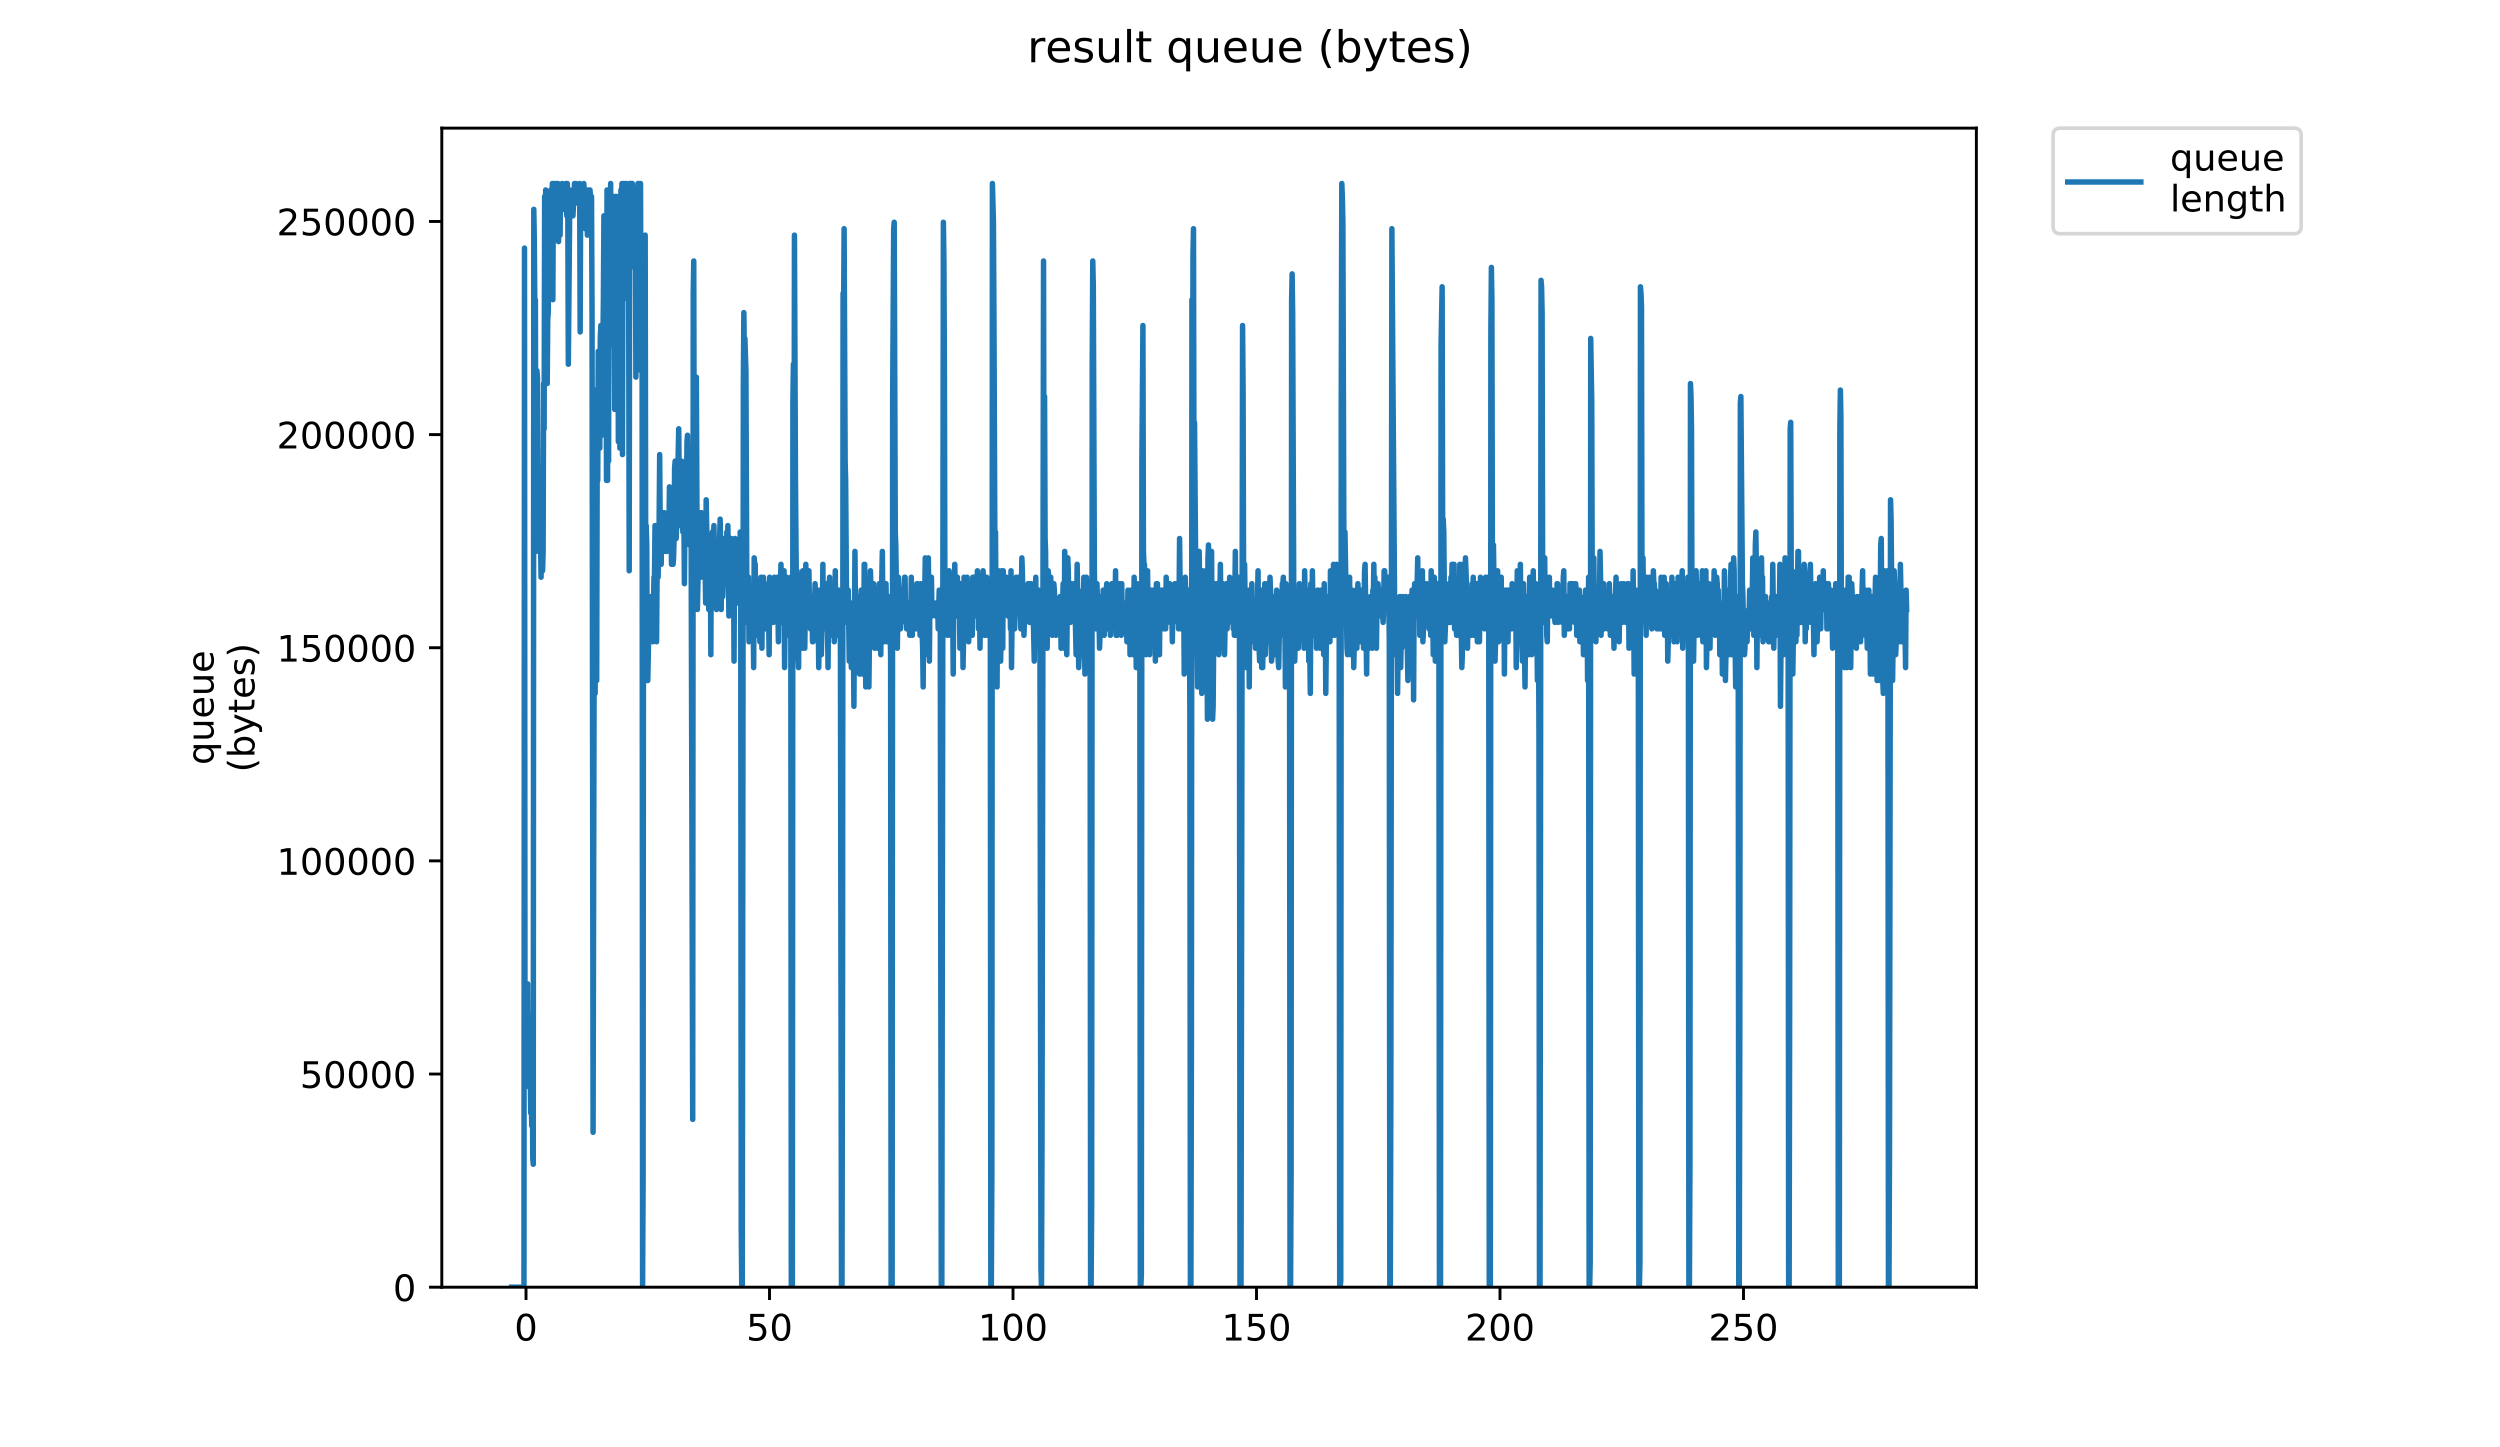 <?xml version="1.0" encoding="utf-8" standalone="no"?>
<!DOCTYPE svg PUBLIC "-//W3C//DTD SVG 1.1//EN"
  "http://www.w3.org/Graphics/SVG/1.1/DTD/svg11.dtd">
<!-- Created with matplotlib (https://matplotlib.org/) -->
<svg height="396pt" version="1.1" viewBox="0 0 684 396" width="684pt" xmlns="http://www.w3.org/2000/svg" xmlns:xlink="http://www.w3.org/1999/xlink">
 <defs>
  <style type="text/css">
*{stroke-linecap:butt;stroke-linejoin:round;}
  </style>
 </defs>
 <g id="figure_1">
  <g id="patch_1">
   <path d="M 0 396 
L 684 396 
L 684 0 
L 0 0 
z
" style="fill:#ffffff;"/>
  </g>
  <g id="axes_1">
   <g id="patch_2">
    <path d="M 120.879 352.174 
L 540.734 352.174 
L 540.734 35.062 
L 120.879 35.062 
z
" style="fill:#ffffff;"/>
   </g>
   <g id="matplotlib.axis_1">
    <g id="xtick_1">
     <g id="line2d_1">
      <defs>
       <path d="M 0 0 
L 0 3.5 
" id="mfcf362073c" style="stroke:#000000;stroke-width:0.8;"/>
      </defs>
      <g>
       <use style="stroke:#000000;stroke-width:0.8;" x="143.918" xlink:href="#mfcf362073c" y="352.174"/>
      </g>
     </g>
     <g id="text_1">
      <!-- 0 -->
      <defs>
       <path d="M 31.781 66.406 
Q 24.172 66.406 20.328 58.906 
Q 16.5 51.422 16.5 36.375 
Q 16.5 21.391 20.328 13.891 
Q 24.172 6.391 31.781 6.391 
Q 39.453 6.391 43.281 13.891 
Q 47.125 21.391 47.125 36.375 
Q 47.125 51.422 43.281 58.906 
Q 39.453 66.406 31.781 66.406 
z
M 31.781 74.219 
Q 44.047 74.219 50.516 64.516 
Q 56.984 54.828 56.984 36.375 
Q 56.984 17.969 50.516 8.266 
Q 44.047 -1.422 31.781 -1.422 
Q 19.531 -1.422 13.062 8.266 
Q 6.594 17.969 6.594 36.375 
Q 6.594 54.828 13.062 64.516 
Q 19.531 74.219 31.781 74.219 
z
" id="DejaVuSans-48"/>
      </defs>
      <g transform="translate(140.737 366.773)scale(0.1 -0.1)">
       <use xlink:href="#DejaVuSans-48"/>
      </g>
     </g>
    </g>
    <g id="xtick_2">
     <g id="line2d_2">
      <g>
       <use style="stroke:#000000;stroke-width:0.8;" x="210.538" xlink:href="#mfcf362073c" y="352.174"/>
      </g>
     </g>
     <g id="text_2">
      <!-- 50 -->
      <defs>
       <path d="M 10.797 72.906 
L 49.516 72.906 
L 49.516 64.594 
L 19.828 64.594 
L 19.828 46.734 
Q 21.969 47.469 24.109 47.828 
Q 26.266 48.188 28.422 48.188 
Q 40.625 48.188 47.75 41.5 
Q 54.891 34.812 54.891 23.391 
Q 54.891 11.625 47.562 5.094 
Q 40.234 -1.422 26.906 -1.422 
Q 22.312 -1.422 17.547 -0.641 
Q 12.797 0.141 7.719 1.703 
L 7.719 11.625 
Q 12.109 9.234 16.797 8.062 
Q 21.484 6.891 26.703 6.891 
Q 35.156 6.891 40.078 11.328 
Q 45.016 15.766 45.016 23.391 
Q 45.016 31 40.078 35.438 
Q 35.156 39.891 26.703 39.891 
Q 22.75 39.891 18.812 39.016 
Q 14.891 38.141 10.797 36.281 
z
" id="DejaVuSans-53"/>
      </defs>
      <g transform="translate(204.176 366.773)scale(0.1 -0.1)">
       <use xlink:href="#DejaVuSans-53"/>
       <use x="63.623" xlink:href="#DejaVuSans-48"/>
      </g>
     </g>
    </g>
    <g id="xtick_3">
     <g id="line2d_3">
      <g>
       <use style="stroke:#000000;stroke-width:0.8;" x="277.159" xlink:href="#mfcf362073c" y="352.174"/>
      </g>
     </g>
     <g id="text_3">
      <!-- 100 -->
      <defs>
       <path d="M 12.406 8.297 
L 28.516 8.297 
L 28.516 63.922 
L 10.984 60.406 
L 10.984 69.391 
L 28.422 72.906 
L 38.281 72.906 
L 38.281 8.297 
L 54.391 8.297 
L 54.391 0 
L 12.406 0 
z
" id="DejaVuSans-49"/>
      </defs>
      <g transform="translate(267.615 366.773)scale(0.1 -0.1)">
       <use xlink:href="#DejaVuSans-49"/>
       <use x="63.623" xlink:href="#DejaVuSans-48"/>
       <use x="127.246" xlink:href="#DejaVuSans-48"/>
      </g>
     </g>
    </g>
    <g id="xtick_4">
     <g id="line2d_4">
      <g>
       <use style="stroke:#000000;stroke-width:0.8;" x="343.779" xlink:href="#mfcf362073c" y="352.174"/>
      </g>
     </g>
     <g id="text_4">
      <!-- 150 -->
      <g transform="translate(334.235 366.773)scale(0.1 -0.1)">
       <use xlink:href="#DejaVuSans-49"/>
       <use x="63.623" xlink:href="#DejaVuSans-53"/>
       <use x="127.246" xlink:href="#DejaVuSans-48"/>
      </g>
     </g>
    </g>
    <g id="xtick_5">
     <g id="line2d_5">
      <g>
       <use style="stroke:#000000;stroke-width:0.8;" x="410.4" xlink:href="#mfcf362073c" y="352.174"/>
      </g>
     </g>
     <g id="text_5">
      <!-- 200 -->
      <defs>
       <path d="M 19.188 8.297 
L 53.609 8.297 
L 53.609 0 
L 7.328 0 
L 7.328 8.297 
Q 12.938 14.109 22.625 23.891 
Q 32.328 33.688 34.812 36.531 
Q 39.547 41.844 41.422 45.531 
Q 43.312 49.219 43.312 52.781 
Q 43.312 58.594 39.234 62.25 
Q 35.156 65.922 28.609 65.922 
Q 23.969 65.922 18.812 64.312 
Q 13.672 62.703 7.812 59.422 
L 7.812 69.391 
Q 13.766 71.781 18.938 73 
Q 24.125 74.219 28.422 74.219 
Q 39.75 74.219 46.484 68.547 
Q 53.219 62.891 53.219 53.422 
Q 53.219 48.922 51.531 44.891 
Q 49.859 40.875 45.406 35.406 
Q 44.188 33.984 37.641 27.219 
Q 31.109 20.453 19.188 8.297 
z
" id="DejaVuSans-50"/>
      </defs>
      <g transform="translate(400.856 366.773)scale(0.1 -0.1)">
       <use xlink:href="#DejaVuSans-50"/>
       <use x="63.623" xlink:href="#DejaVuSans-48"/>
       <use x="127.246" xlink:href="#DejaVuSans-48"/>
      </g>
     </g>
    </g>
    <g id="xtick_6">
     <g id="line2d_6">
      <g>
       <use style="stroke:#000000;stroke-width:0.8;" x="477.02" xlink:href="#mfcf362073c" y="352.174"/>
      </g>
     </g>
     <g id="text_6">
      <!-- 250 -->
      <g transform="translate(467.476 366.773)scale(0.1 -0.1)">
       <use xlink:href="#DejaVuSans-50"/>
       <use x="63.623" xlink:href="#DejaVuSans-53"/>
       <use x="127.246" xlink:href="#DejaVuSans-48"/>
      </g>
     </g>
    </g>
   </g>
   <g id="matplotlib.axis_2">
    <g id="ytick_1">
     <g id="line2d_7">
      <defs>
       <path d="M 0 0 
L -3.5 0 
" id="md93d1676ba" style="stroke:#000000;stroke-width:0.8;"/>
      </defs>
      <g>
       <use style="stroke:#000000;stroke-width:0.8;" x="120.879" xlink:href="#md93d1676ba" y="352.174"/>
      </g>
     </g>
     <g id="text_7">
      <!-- 0 -->
      <g transform="translate(107.516 355.973)scale(0.1 -0.1)">
       <use xlink:href="#DejaVuSans-48"/>
      </g>
     </g>
    </g>
    <g id="ytick_2">
     <g id="line2d_8">
      <g>
       <use style="stroke:#000000;stroke-width:0.8;" x="120.879" xlink:href="#md93d1676ba" y="293.856"/>
      </g>
     </g>
     <g id="text_8">
      <!-- 50000 -->
      <g transform="translate(82.066 297.656)scale(0.1 -0.1)">
       <use xlink:href="#DejaVuSans-53"/>
       <use x="63.623" xlink:href="#DejaVuSans-48"/>
       <use x="127.246" xlink:href="#DejaVuSans-48"/>
       <use x="190.869" xlink:href="#DejaVuSans-48"/>
       <use x="254.492" xlink:href="#DejaVuSans-48"/>
      </g>
     </g>
    </g>
    <g id="ytick_3">
     <g id="line2d_9">
      <g>
       <use style="stroke:#000000;stroke-width:0.8;" x="120.879" xlink:href="#md93d1676ba" y="235.539"/>
      </g>
     </g>
     <g id="text_9">
      <!-- 100000 -->
      <g transform="translate(75.704 239.338)scale(0.1 -0.1)">
       <use xlink:href="#DejaVuSans-49"/>
       <use x="63.623" xlink:href="#DejaVuSans-48"/>
       <use x="127.246" xlink:href="#DejaVuSans-48"/>
       <use x="190.869" xlink:href="#DejaVuSans-48"/>
       <use x="254.492" xlink:href="#DejaVuSans-48"/>
       <use x="318.115" xlink:href="#DejaVuSans-48"/>
      </g>
     </g>
    </g>
    <g id="ytick_4">
     <g id="line2d_10">
      <g>
       <use style="stroke:#000000;stroke-width:0.8;" x="120.879" xlink:href="#md93d1676ba" y="177.221"/>
      </g>
     </g>
     <g id="text_10">
      <!-- 150000 -->
      <g transform="translate(75.704 181.02)scale(0.1 -0.1)">
       <use xlink:href="#DejaVuSans-49"/>
       <use x="63.623" xlink:href="#DejaVuSans-53"/>
       <use x="127.246" xlink:href="#DejaVuSans-48"/>
       <use x="190.869" xlink:href="#DejaVuSans-48"/>
       <use x="254.492" xlink:href="#DejaVuSans-48"/>
       <use x="318.115" xlink:href="#DejaVuSans-48"/>
      </g>
     </g>
    </g>
    <g id="ytick_5">
     <g id="line2d_11">
      <g>
       <use style="stroke:#000000;stroke-width:0.8;" x="120.879" xlink:href="#md93d1676ba" y="118.903"/>
      </g>
     </g>
     <g id="text_11">
      <!-- 200000 -->
      <g transform="translate(75.704 122.703)scale(0.1 -0.1)">
       <use xlink:href="#DejaVuSans-50"/>
       <use x="63.623" xlink:href="#DejaVuSans-48"/>
       <use x="127.246" xlink:href="#DejaVuSans-48"/>
       <use x="190.869" xlink:href="#DejaVuSans-48"/>
       <use x="254.492" xlink:href="#DejaVuSans-48"/>
       <use x="318.115" xlink:href="#DejaVuSans-48"/>
      </g>
     </g>
    </g>
    <g id="ytick_6">
     <g id="line2d_12">
      <g>
       <use style="stroke:#000000;stroke-width:0.8;" x="120.879" xlink:href="#md93d1676ba" y="60.586"/>
      </g>
     </g>
     <g id="text_12">
      <!-- 250000 -->
      <g transform="translate(75.704 64.385)scale(0.1 -0.1)">
       <use xlink:href="#DejaVuSans-50"/>
       <use x="63.623" xlink:href="#DejaVuSans-53"/>
       <use x="127.246" xlink:href="#DejaVuSans-48"/>
       <use x="190.869" xlink:href="#DejaVuSans-48"/>
       <use x="254.492" xlink:href="#DejaVuSans-48"/>
       <use x="318.115" xlink:href="#DejaVuSans-48"/>
      </g>
     </g>
    </g>
    <g id="text_13">
     <!-- queue -->
     <defs>
      <path d="M 14.797 27.297 
Q 14.797 17.391 18.875 11.75 
Q 22.953 6.109 30.078 6.109 
Q 37.203 6.109 41.297 11.75 
Q 45.406 17.391 45.406 27.297 
Q 45.406 37.203 41.297 42.844 
Q 37.203 48.484 30.078 48.484 
Q 22.953 48.484 18.875 42.844 
Q 14.797 37.203 14.797 27.297 
z
M 45.406 8.203 
Q 42.578 3.328 38.25 0.953 
Q 33.938 -1.422 27.875 -1.422 
Q 17.969 -1.422 11.734 6.484 
Q 5.516 14.406 5.516 27.297 
Q 5.516 40.188 11.734 48.094 
Q 17.969 56 27.875 56 
Q 33.938 56 38.25 53.625 
Q 42.578 51.266 45.406 46.391 
L 45.406 54.688 
L 54.391 54.688 
L 54.391 -20.797 
L 45.406 -20.797 
z
" id="DejaVuSans-113"/>
      <path d="M 8.5 21.578 
L 8.5 54.688 
L 17.484 54.688 
L 17.484 21.922 
Q 17.484 14.156 20.5 10.266 
Q 23.531 6.391 29.594 6.391 
Q 36.859 6.391 41.078 11.031 
Q 45.312 15.672 45.312 23.688 
L 45.312 54.688 
L 54.297 54.688 
L 54.297 0 
L 45.312 0 
L 45.312 8.406 
Q 42.047 3.422 37.719 1 
Q 33.406 -1.422 27.688 -1.422 
Q 18.266 -1.422 13.375 4.438 
Q 8.5 10.297 8.5 21.578 
z
M 31.109 56 
z
" id="DejaVuSans-117"/>
      <path d="M 56.203 29.594 
L 56.203 25.203 
L 14.891 25.203 
Q 15.484 15.922 20.484 11.062 
Q 25.484 6.203 34.422 6.203 
Q 39.594 6.203 44.453 7.469 
Q 49.312 8.734 54.109 11.281 
L 54.109 2.781 
Q 49.266 0.734 44.188 -0.344 
Q 39.109 -1.422 33.891 -1.422 
Q 20.797 -1.422 13.156 6.188 
Q 5.516 13.812 5.516 26.812 
Q 5.516 40.234 12.766 48.109 
Q 20.016 56 32.328 56 
Q 43.359 56 49.781 48.891 
Q 56.203 41.797 56.203 29.594 
z
M 47.219 32.234 
Q 47.125 39.594 43.094 43.984 
Q 39.062 48.391 32.422 48.391 
Q 24.906 48.391 20.391 44.141 
Q 15.875 39.891 15.188 32.172 
z
" id="DejaVuSans-101"/>
     </defs>
     <g transform="translate(58.426 209.283)rotate(-90)scale(0.1 -0.1)">
      <use xlink:href="#DejaVuSans-113"/>
      <use x="63.477" xlink:href="#DejaVuSans-117"/>
      <use x="126.855" xlink:href="#DejaVuSans-101"/>
      <use x="188.379" xlink:href="#DejaVuSans-117"/>
      <use x="251.758" xlink:href="#DejaVuSans-101"/>
     </g>
     <!-- (bytes) -->
     <defs>
      <path d="M 31 75.875 
Q 24.469 64.656 21.281 53.656 
Q 18.109 42.672 18.109 31.391 
Q 18.109 20.125 21.312 9.062 
Q 24.516 -2 31 -13.188 
L 23.188 -13.188 
Q 15.875 -1.703 12.234 9.375 
Q 8.594 20.453 8.594 31.391 
Q 8.594 42.281 12.203 53.312 
Q 15.828 64.359 23.188 75.875 
z
" id="DejaVuSans-40"/>
      <path d="M 48.688 27.297 
Q 48.688 37.203 44.609 42.844 
Q 40.531 48.484 33.406 48.484 
Q 26.266 48.484 22.188 42.844 
Q 18.109 37.203 18.109 27.297 
Q 18.109 17.391 22.188 11.75 
Q 26.266 6.109 33.406 6.109 
Q 40.531 6.109 44.609 11.75 
Q 48.688 17.391 48.688 27.297 
z
M 18.109 46.391 
Q 20.953 51.266 25.266 53.625 
Q 29.594 56 35.594 56 
Q 45.562 56 51.781 48.094 
Q 58.016 40.188 58.016 27.297 
Q 58.016 14.406 51.781 6.484 
Q 45.562 -1.422 35.594 -1.422 
Q 29.594 -1.422 25.266 0.953 
Q 20.953 3.328 18.109 8.203 
L 18.109 0 
L 9.078 0 
L 9.078 75.984 
L 18.109 75.984 
z
" id="DejaVuSans-98"/>
      <path d="M 32.172 -5.078 
Q 28.375 -14.844 24.75 -17.812 
Q 21.141 -20.797 15.094 -20.797 
L 7.906 -20.797 
L 7.906 -13.281 
L 13.188 -13.281 
Q 16.891 -13.281 18.938 -11.516 
Q 21 -9.766 23.484 -3.219 
L 25.094 0.875 
L 2.984 54.688 
L 12.5 54.688 
L 29.594 11.922 
L 46.688 54.688 
L 56.203 54.688 
z
" id="DejaVuSans-121"/>
      <path d="M 18.312 70.219 
L 18.312 54.688 
L 36.812 54.688 
L 36.812 47.703 
L 18.312 47.703 
L 18.312 18.016 
Q 18.312 11.328 20.141 9.422 
Q 21.969 7.516 27.594 7.516 
L 36.812 7.516 
L 36.812 0 
L 27.594 0 
Q 17.188 0 13.234 3.875 
Q 9.281 7.766 9.281 18.016 
L 9.281 47.703 
L 2.688 47.703 
L 2.688 54.688 
L 9.281 54.688 
L 9.281 70.219 
z
" id="DejaVuSans-116"/>
      <path d="M 44.281 53.078 
L 44.281 44.578 
Q 40.484 46.531 36.375 47.5 
Q 32.281 48.484 27.875 48.484 
Q 21.188 48.484 17.844 46.438 
Q 14.5 44.391 14.5 40.281 
Q 14.5 37.156 16.891 35.375 
Q 19.281 33.594 26.516 31.984 
L 29.594 31.297 
Q 39.156 29.25 43.188 25.516 
Q 47.219 21.781 47.219 15.094 
Q 47.219 7.469 41.188 3.016 
Q 35.156 -1.422 24.609 -1.422 
Q 20.219 -1.422 15.453 -0.562 
Q 10.688 0.297 5.422 2 
L 5.422 11.281 
Q 10.406 8.688 15.234 7.391 
Q 20.062 6.109 24.812 6.109 
Q 31.156 6.109 34.562 8.281 
Q 37.984 10.453 37.984 14.406 
Q 37.984 18.062 35.516 20.016 
Q 33.062 21.969 24.703 23.781 
L 21.578 24.516 
Q 13.234 26.266 9.516 29.906 
Q 5.812 33.547 5.812 39.891 
Q 5.812 47.609 11.281 51.797 
Q 16.75 56 26.812 56 
Q 31.781 56 36.172 55.266 
Q 40.578 54.547 44.281 53.078 
z
" id="DejaVuSans-115"/>
      <path d="M 8.016 75.875 
L 15.828 75.875 
Q 23.141 64.359 26.781 53.312 
Q 30.422 42.281 30.422 31.391 
Q 30.422 20.453 26.781 9.375 
Q 23.141 -1.703 15.828 -13.188 
L 8.016 -13.188 
Q 14.5 -2 17.703 9.062 
Q 20.906 20.125 20.906 31.391 
Q 20.906 42.672 17.703 53.656 
Q 14.5 64.656 8.016 75.875 
z
" id="DejaVuSans-41"/>
     </defs>
     <g transform="translate(69.624 211.295)rotate(-90)scale(0.1 -0.1)">
      <use xlink:href="#DejaVuSans-40"/>
      <use x="39.014" xlink:href="#DejaVuSans-98"/>
      <use x="102.49" xlink:href="#DejaVuSans-121"/>
      <use x="161.67" xlink:href="#DejaVuSans-116"/>
      <use x="200.879" xlink:href="#DejaVuSans-101"/>
      <use x="262.402" xlink:href="#DejaVuSans-115"/>
      <use x="314.502" xlink:href="#DejaVuSans-41"/>
     </g>
    </g>
   </g>
   <g id="line2d_13">
    <path clip-path="url(#pbadedc6a3e)" d="M 139.963 352.174 
L 143.357 352.174 
L 143.5 67.871 
L 143.641 292.135 
L 143.783 270.959 
L 143.924 272.71 
L 144.065 283.306 
L 144.206 283.306 
L 144.348 269.179 
L 144.489 293.901 
L 144.631 288.603 
L 144.772 297.432 
L 144.913 278.008 
L 145.194 304.496 
L 145.335 299.198 
L 145.476 308.028 
L 145.617 286.837 
L 145.759 316.857 
L 145.9 318.537 
L 146.046 57.275 
L 146.19 66.105 
L 146.336 85.529 
L 146.479 81.998 
L 146.62 150.866 
L 146.761 104.944 
L 146.901 101.422 
L 147.041 103.188 
L 147.182 134.973 
L 147.323 127.91 
L 147.469 150.866 
L 147.611 150.866 
L 147.752 138.505 
L 148.034 157.93 
L 148.313 138.505 
L 148.453 156.164 
L 148.593 150.866 
L 148.734 104.944 
L 148.874 117.315 
L 149.014 53.744 
L 149.155 69.637 
L 149.294 51.978 
L 149.718 104.944 
L 149.858 87.295 
L 149.997 85.529 
L 150.138 67.871 
L 150.278 76.7 
L 150.418 55.51 
L 150.558 62.369 
L 150.698 51.978 
L 150.837 60.807 
L 150.977 57.275 
L 151.117 50.212 
L 151.258 81.998 
L 151.402 51.978 
L 151.547 50.212 
L 151.688 57.275 
L 151.969 50.212 
L 152.109 55.51 
L 152.249 50.212 
L 152.389 51.978 
L 152.529 51.978 
L 152.669 50.212 
L 152.813 66.105 
L 152.956 55.51 
L 153.236 64.337 
L 153.376 51.978 
L 153.516 51.978 
L 153.656 53.744 
L 153.796 50.212 
L 153.937 57.275 
L 154.077 53.744 
L 154.217 57.275 
L 154.36 57.275 
L 154.646 53.744 
L 154.787 50.212 
L 155.069 59.041 
L 155.21 50.212 
L 155.351 57.275 
L 155.492 99.656 
L 155.915 51.978 
L 156.055 53.744 
L 156.197 57.275 
L 156.338 53.744 
L 156.479 55.51 
L 156.62 53.744 
L 156.761 59.041 
L 157.184 50.212 
L 157.465 55.51 
L 157.607 50.212 
L 157.748 55.51 
L 157.89 55.51 
L 158.031 51.978 
L 158.172 51.978 
L 158.453 55.51 
L 158.593 50.212 
L 158.734 90.827 
L 158.874 51.978 
L 159.014 51.978 
L 159.155 53.744 
L 159.295 53.744 
L 159.437 55.51 
L 159.581 55.51 
L 159.722 50.212 
L 159.862 51.978 
L 160.143 62.573 
L 160.284 55.51 
L 160.424 55.51 
L 160.564 53.744 
L 160.709 64.337 
L 160.854 51.978 
L 160.997 57.275 
L 161.138 55.51 
L 161.278 51.978 
L 161.419 51.978 
L 161.559 53.744 
L 161.842 53.744 
L 161.982 85.529 
L 162.266 309.794 
L 162.69 120.846 
L 162.83 189.715 
L 162.971 106.72 
L 163.252 186.183 
L 163.395 122.612 
L 163.537 131.442 
L 163.678 96.124 
L 163.819 96.124 
L 163.961 120.846 
L 164.101 122.612 
L 164.241 92.593 
L 164.383 89.061 
L 164.663 119.081 
L 165.087 81.998 
L 165.23 59.041 
L 165.371 60.807 
L 165.511 74.934 
L 165.651 103.188 
L 165.793 73.168 
L 165.934 131.442 
L 166.08 51.978 
L 166.226 131.442 
L 166.367 83.763 
L 166.508 126.144 
L 166.649 51.978 
L 166.931 83.763 
L 167.072 50.212 
L 167.213 94.359 
L 167.354 74.934 
L 167.494 92.593 
L 167.634 53.744 
L 167.775 74.934 
L 167.915 57.275 
L 168.197 112.017 
L 168.337 53.744 
L 168.477 53.744 
L 168.619 85.529 
L 168.761 53.744 
L 168.902 55.51 
L 169.043 73.168 
L 169.183 120.846 
L 169.323 94.359 
L 169.603 122.612 
L 169.887 51.978 
L 170.03 53.744 
L 170.17 50.212 
L 170.312 124.378 
L 170.453 53.744 
L 170.593 50.212 
L 170.873 50.212 
L 171.014 57.275 
L 171.155 51.978 
L 171.295 67.871 
L 171.436 50.212 
L 171.58 51.978 
L 171.721 78.417 
L 171.862 81.998 
L 172.002 76.7 
L 172.15 156.164 
L 172.29 50.212 
L 172.431 50.163 
L 172.572 51.978 
L 172.713 50.212 
L 172.853 55.51 
L 172.994 50.212 
L 173.134 53.744 
L 173.275 51.978 
L 173.418 51.978 
L 173.558 73.168 
L 173.699 51.978 
L 173.839 62.573 
L 173.98 103.188 
L 174.261 55.51 
L 174.401 83.763 
L 174.542 50.212 
L 174.682 53.744 
L 174.822 50.212 
L 175.103 53.744 
L 175.245 50.212 
L 175.386 101.422 
L 175.527 92.593 
L 175.669 66.105 
L 175.81 352.174 
L 175.953 322.155 
L 176.098 81.998 
L 176.382 66.105 
L 176.522 64.337 
L 176.663 152.632 
L 176.807 143.803 
L 176.95 149.1 
L 177.09 186.183 
L 177.231 186.183 
L 177.653 164.993 
L 177.793 170.291 
L 177.934 168.525 
L 178.074 163.227 
L 178.216 164.993 
L 178.359 170.291 
L 178.5 166.759 
L 178.642 175.588 
L 178.923 157.93 
L 179.063 157.93 
L 179.206 143.803 
L 179.631 175.588 
L 179.773 157.93 
L 179.914 156.164 
L 180.059 157.93 
L 180.343 142.037 
L 180.484 124.378 
L 180.625 143.803 
L 180.766 140.271 
L 180.907 154.398 
L 181.048 140.271 
L 181.331 147.334 
L 181.471 140.271 
L 181.612 145.552 
L 181.752 140.271 
L 181.893 149.1 
L 182.035 150.866 
L 182.178 145.552 
L 182.319 150.866 
L 182.459 150.866 
L 182.602 142.037 
L 182.744 147.334 
L 182.885 147.334 
L 183.025 143.803 
L 183.165 133.207 
L 183.446 149.1 
L 183.586 142.037 
L 183.727 154.398 
L 183.867 147.334 
L 184.007 147.334 
L 184.148 154.398 
L 184.289 152.632 
L 184.429 147.334 
L 184.572 127.91 
L 184.718 126.144 
L 184.858 126.144 
L 184.999 147.334 
L 185.139 143.803 
L 185.7 117.315 
L 185.84 133.207 
L 185.982 134.924 
L 186.123 143.803 
L 186.405 126.144 
L 186.688 142.037 
L 186.828 145.552 
L 186.972 133.207 
L 187.113 140.271 
L 187.253 159.695 
L 187.535 126.144 
L 187.678 136.739 
L 187.818 134.973 
L 187.96 120.846 
L 188.101 119.081 
L 188.241 133.207 
L 188.382 133.207 
L 188.523 147.334 
L 188.666 149.1 
L 188.808 129.676 
L 188.949 134.973 
L 189.094 147.334 
L 189.524 306.262 
L 189.667 80.232 
L 189.809 71.402 
L 189.95 140.271 
L 190.093 147.334 
L 190.234 106.72 
L 190.378 119.081 
L 190.519 103.188 
L 190.801 166.759 
L 191.366 140.271 
L 191.79 157.93 
L 191.932 140.271 
L 192.074 152.632 
L 192.218 147.334 
L 192.5 156.164 
L 192.783 145.552 
L 193.065 164.993 
L 193.206 136.739 
L 193.488 150.866 
L 193.63 150.866 
L 193.912 166.759 
L 194.199 147.334 
L 194.34 149.1 
L 194.482 179.12 
L 194.622 150.866 
L 194.763 149.1 
L 194.905 145.552 
L 195.046 163.227 
L 195.19 147.334 
L 195.333 143.803 
L 195.615 163.227 
L 195.757 163.227 
L 195.896 159.695 
L 196.038 166.759 
L 196.179 152.632 
L 196.32 154.398 
L 196.462 152.632 
L 196.603 164.993 
L 196.888 147.334 
L 197.031 142.037 
L 197.174 149.1 
L 197.314 166.759 
L 197.454 156.164 
L 197.595 156.164 
L 197.738 163.227 
L 198.163 149.1 
L 198.303 147.334 
L 198.443 157.93 
L 198.583 156.164 
L 198.723 152.632 
L 198.863 145.552 
L 199.004 157.93 
L 199.144 143.803 
L 199.426 168.525 
L 199.566 164.993 
L 199.706 154.398 
L 199.846 163.227 
L 200.126 147.334 
L 200.407 161.461 
L 200.547 152.632 
L 200.689 154.398 
L 200.83 180.886 
L 200.971 152.632 
L 201.111 147.334 
L 201.391 156.164 
L 201.531 150.866 
L 201.811 164.993 
L 202.095 149.1 
L 202.236 163.227 
L 202.378 159.695 
L 202.518 145.552 
L 202.659 154.398 
L 202.802 336.281 
L 202.944 352.174 
L 203.091 352.174 
L 203.379 104.944 
L 203.519 85.529 
L 203.663 99.656 
L 203.803 92.593 
L 204.084 101.422 
L 204.365 170.291 
L 204.505 159.695 
L 204.646 159.695 
L 204.787 157.93 
L 204.928 175.588 
L 205.07 161.461 
L 205.213 164.993 
L 205.353 164.993 
L 205.494 166.759 
L 205.635 164.993 
L 205.778 170.291 
L 205.919 164.993 
L 206.061 168.525 
L 206.202 182.652 
L 206.342 152.632 
L 206.483 154.398 
L 206.624 154.398 
L 206.764 168.525 
L 206.905 170.291 
L 207.046 173.822 
L 207.186 163.227 
L 207.327 164.993 
L 207.468 159.695 
L 207.609 164.993 
L 207.754 161.461 
L 207.894 175.588 
L 208.177 157.93 
L 208.319 163.227 
L 208.459 177.354 
L 208.601 161.461 
L 208.742 163.227 
L 208.883 157.93 
L 209.165 168.525 
L 209.305 164.993 
L 209.447 172.056 
L 209.587 163.227 
L 209.729 170.291 
L 209.873 166.759 
L 210.014 172.056 
L 210.156 159.695 
L 210.438 179.12 
L 210.578 157.93 
L 210.859 163.227 
L 211 163.227 
L 211.281 170.291 
L 211.422 164.993 
L 211.563 170.291 
L 211.845 157.93 
L 211.985 161.461 
L 212.125 168.525 
L 212.266 168.525 
L 212.407 163.227 
L 212.547 164.993 
L 212.688 157.93 
L 212.97 175.588 
L 213.11 164.993 
L 213.251 163.227 
L 213.392 164.993 
L 213.674 154.398 
L 213.815 163.227 
L 213.956 159.695 
L 214.098 170.291 
L 214.238 161.461 
L 214.38 161.461 
L 214.521 156.164 
L 214.663 182.652 
L 214.804 170.291 
L 214.945 168.525 
L 215.085 164.993 
L 215.225 157.93 
L 215.367 159.695 
L 215.507 159.695 
L 215.796 173.822 
L 215.936 170.291 
L 216.077 163.227 
L 216.217 168.525 
L 216.36 157.93 
L 216.501 352.174 
L 216.795 352.174 
L 216.935 110.251 
L 217.076 99.656 
L 217.217 177.354 
L 217.358 64.337 
L 217.64 131.442 
L 217.921 164.993 
L 218.062 156.164 
L 218.202 157.93 
L 218.342 179.12 
L 218.492 182.652 
L 218.634 159.695 
L 218.775 163.227 
L 218.916 159.695 
L 219.057 170.291 
L 219.199 172.056 
L 219.341 177.354 
L 219.481 170.291 
L 219.623 156.164 
L 219.764 177.354 
L 219.905 163.227 
L 220.188 177.354 
L 220.469 154.398 
L 220.61 170.291 
L 220.75 159.695 
L 220.891 157.93 
L 221.032 170.291 
L 221.317 156.164 
L 221.458 164.993 
L 221.6 164.993 
L 221.741 172.056 
L 222.024 164.993 
L 222.165 166.759 
L 222.308 175.588 
L 222.45 175.588 
L 222.731 164.993 
L 222.872 164.993 
L 223.013 159.695 
L 223.155 170.291 
L 223.298 170.291 
L 223.439 164.993 
L 223.58 164.993 
L 223.721 161.461 
L 223.863 168.525 
L 224.005 182.652 
L 224.29 164.993 
L 224.435 161.461 
L 224.575 164.993 
L 224.717 179.12 
L 224.998 166.759 
L 225.139 154.398 
L 225.28 170.291 
L 225.421 172.056 
L 225.562 161.461 
L 225.703 164.993 
L 225.845 159.695 
L 226.129 166.759 
L 226.27 161.461 
L 226.552 182.652 
L 226.692 163.227 
L 226.833 161.461 
L 226.973 157.93 
L 227.114 168.525 
L 227.258 163.227 
L 227.541 173.822 
L 227.682 164.993 
L 227.822 170.291 
L 228.109 161.461 
L 228.25 175.588 
L 228.39 170.291 
L 228.533 156.164 
L 228.676 173.822 
L 228.817 164.993 
L 228.959 163.227 
L 229.099 173.822 
L 229.239 164.993 
L 229.519 161.461 
L 229.66 161.461 
L 229.803 166.759 
L 229.944 177.354 
L 230.227 352.174 
L 230.372 352.174 
L 230.522 269.179 
L 230.664 80.232 
L 230.806 85.529 
L 230.948 62.573 
L 231.228 126.144 
L 231.368 131.442 
L 231.651 170.291 
L 231.935 161.461 
L 232.075 161.461 
L 232.356 180.886 
L 232.641 175.588 
L 232.782 175.588 
L 232.923 182.652 
L 233.067 164.993 
L 233.348 182.652 
L 233.488 175.588 
L 233.628 193.247 
L 233.911 150.866 
L 234.193 180.886 
L 234.333 173.822 
L 234.473 179.12 
L 234.614 175.588 
L 234.754 163.227 
L 234.895 164.993 
L 235.035 182.652 
L 235.176 184.417 
L 235.319 184.417 
L 235.601 161.461 
L 235.741 170.291 
L 235.884 170.291 
L 236.027 184.417 
L 236.167 168.525 
L 236.308 182.652 
L 236.448 154.398 
L 236.588 154.398 
L 236.87 187.949 
L 237.154 173.822 
L 237.296 159.695 
L 237.729 187.949 
L 238.01 163.227 
L 238.152 156.164 
L 238.574 172.056 
L 238.715 175.588 
L 238.856 159.695 
L 238.996 159.695 
L 239.137 163.227 
L 239.283 177.354 
L 239.705 161.461 
L 239.846 161.461 
L 240.129 177.354 
L 240.269 170.291 
L 240.41 172.056 
L 240.551 159.695 
L 240.975 179.12 
L 241.267 157.93 
L 241.407 150.866 
L 241.547 164.993 
L 241.688 166.759 
L 241.828 175.588 
L 241.97 173.822 
L 242.113 163.227 
L 242.257 163.227 
L 242.402 159.695 
L 242.686 175.588 
L 242.826 173.822 
L 242.966 163.227 
L 243.106 163.227 
L 243.247 168.525 
L 243.387 163.227 
L 243.67 179.12 
L 243.81 352.174 
L 244.09 352.174 
L 244.23 108.485 
L 244.513 62.573 
L 244.654 60.807 
L 244.946 145.552 
L 245.087 149.1 
L 245.367 168.525 
L 245.509 177.354 
L 245.791 157.93 
L 246.072 163.227 
L 246.212 163.227 
L 246.353 172.056 
L 246.638 164.993 
L 246.78 163.227 
L 246.922 168.525 
L 247.064 163.227 
L 247.206 164.993 
L 247.347 168.525 
L 247.488 157.93 
L 247.629 157.93 
L 247.77 170.291 
L 247.912 166.759 
L 248.053 172.056 
L 248.193 170.291 
L 248.334 164.993 
L 248.476 164.993 
L 248.621 166.759 
L 248.903 173.822 
L 249.043 168.525 
L 249.184 170.291 
L 249.327 157.93 
L 249.47 163.227 
L 249.613 173.822 
L 249.753 163.227 
L 250.036 172.056 
L 250.176 164.993 
L 250.46 164.993 
L 250.601 172.056 
L 250.883 159.695 
L 251.023 159.695 
L 251.309 170.291 
L 251.45 166.759 
L 251.732 173.822 
L 251.875 159.695 
L 252.017 168.525 
L 252.158 168.525 
L 252.439 177.354 
L 252.58 187.949 
L 252.722 159.695 
L 252.862 173.822 
L 253.147 152.632 
L 253.287 179.12 
L 253.428 177.354 
L 253.569 157.93 
L 253.71 168.525 
L 253.851 170.291 
L 253.992 152.632 
L 254.275 180.886 
L 254.418 164.993 
L 254.701 168.525 
L 254.842 157.93 
L 254.983 168.525 
L 255.125 164.993 
L 255.409 164.993 
L 255.551 166.759 
L 255.691 166.759 
L 255.834 164.993 
L 255.975 168.525 
L 256.118 164.993 
L 256.26 166.759 
L 256.401 166.759 
L 256.542 164.993 
L 256.685 172.056 
L 256.967 161.461 
L 257.107 166.759 
L 257.248 164.993 
L 257.536 352.174 
L 257.683 352.174 
L 258.109 60.807 
L 258.253 71.402 
L 258.395 103.188 
L 258.537 168.525 
L 258.819 156.164 
L 259.102 172.056 
L 259.243 173.822 
L 259.383 170.291 
L 259.525 170.291 
L 259.667 156.164 
L 259.807 166.759 
L 259.95 163.227 
L 260.09 173.822 
L 260.235 159.695 
L 260.376 163.227 
L 260.516 161.461 
L 260.657 166.759 
L 260.797 184.417 
L 260.939 164.993 
L 261.079 163.227 
L 261.22 154.398 
L 261.505 168.525 
L 261.645 168.525 
L 261.786 159.695 
L 261.926 157.93 
L 262.209 168.525 
L 262.491 164.993 
L 262.632 177.354 
L 262.773 172.056 
L 262.913 159.695 
L 263.196 170.291 
L 263.337 164.993 
L 263.478 182.652 
L 263.619 175.588 
L 263.759 157.93 
L 264.041 166.759 
L 264.185 161.461 
L 264.325 170.291 
L 264.465 168.525 
L 264.607 157.93 
L 265.029 175.588 
L 265.31 163.227 
L 265.451 164.993 
L 265.591 164.993 
L 265.731 170.291 
L 265.871 164.993 
L 266.013 173.822 
L 266.155 157.93 
L 266.298 161.461 
L 266.438 157.93 
L 266.578 164.993 
L 266.72 157.93 
L 266.861 168.525 
L 267.424 156.164 
L 267.564 159.695 
L 267.704 172.056 
L 267.844 163.227 
L 267.984 161.461 
L 268.124 177.354 
L 268.264 166.759 
L 268.407 168.525 
L 268.547 164.993 
L 268.688 173.822 
L 268.974 156.164 
L 269.115 159.695 
L 269.256 157.93 
L 269.396 173.822 
L 269.536 173.822 
L 269.676 164.993 
L 269.816 168.525 
L 269.959 157.93 
L 270.241 173.822 
L 270.381 170.291 
L 270.522 161.461 
L 270.662 170.291 
L 270.802 159.695 
L 270.943 159.695 
L 271.086 352.174 
L 271.227 352.174 
L 271.378 320.389 
L 271.52 50.212 
L 271.803 60.807 
L 271.944 87.295 
L 272.225 156.164 
L 272.368 145.552 
L 272.509 168.525 
L 272.65 161.461 
L 272.792 187.949 
L 272.933 164.993 
L 273.074 163.227 
L 273.214 156.164 
L 273.355 173.822 
L 273.636 163.227 
L 273.779 180.886 
L 274.063 156.164 
L 274.346 177.354 
L 274.487 156.164 
L 274.627 161.461 
L 274.767 159.695 
L 275.048 163.227 
L 275.188 161.461 
L 275.333 157.93 
L 275.758 168.525 
L 275.899 164.993 
L 276.039 168.525 
L 276.18 168.525 
L 276.321 161.461 
L 276.461 172.056 
L 276.605 156.164 
L 276.747 182.652 
L 277.028 159.695 
L 277.313 166.759 
L 277.454 166.759 
L 277.595 172.056 
L 278.025 157.93 
L 278.168 164.993 
L 278.31 164.993 
L 278.45 161.461 
L 278.591 163.227 
L 278.732 157.93 
L 278.873 159.695 
L 279.013 159.695 
L 279.296 172.056 
L 279.579 152.632 
L 279.72 156.164 
L 279.862 164.944 
L 280.003 163.227 
L 280.145 173.822 
L 280.286 170.291 
L 280.428 161.461 
L 280.568 161.461 
L 280.709 166.759 
L 280.849 163.227 
L 280.989 168.525 
L 281.272 159.695 
L 281.415 161.461 
L 281.558 159.695 
L 281.699 170.291 
L 281.841 170.291 
L 282.124 159.695 
L 282.406 166.759 
L 282.547 161.461 
L 282.969 180.886 
L 283.249 163.227 
L 283.39 157.93 
L 283.532 170.291 
L 283.673 170.291 
L 283.814 161.461 
L 283.955 161.461 
L 284.095 168.525 
L 284.236 161.461 
L 284.376 168.525 
L 284.517 166.759 
L 284.805 346.877 
L 284.951 352.174 
L 285.091 313.325 
L 285.512 71.402 
L 285.652 154.398 
L 285.792 108.485 
L 285.935 147.334 
L 286.076 150.866 
L 286.217 175.588 
L 286.358 168.525 
L 286.499 177.354 
L 286.78 156.164 
L 286.921 157.93 
L 287.062 170.291 
L 287.203 172.056 
L 287.484 157.93 
L 287.624 166.759 
L 287.765 164.993 
L 287.906 173.822 
L 288.047 172.056 
L 288.187 172.056 
L 288.328 159.695 
L 288.469 161.461 
L 288.896 173.822 
L 289.036 172.056 
L 289.177 164.993 
L 289.32 164.993 
L 289.461 168.525 
L 289.603 164.993 
L 289.744 172.056 
L 289.885 172.056 
L 290.025 163.227 
L 290.166 166.759 
L 290.308 177.354 
L 290.591 166.759 
L 290.734 164.993 
L 290.876 159.695 
L 291.019 163.227 
L 291.16 177.354 
L 291.301 150.866 
L 291.443 154.398 
L 291.728 173.822 
L 291.869 179.12 
L 292.15 152.632 
L 292.291 156.164 
L 292.432 168.525 
L 292.573 170.291 
L 292.856 170.291 
L 292.998 161.461 
L 293.139 159.695 
L 293.281 168.525 
L 293.565 168.525 
L 293.707 166.759 
L 293.848 159.695 
L 293.992 159.695 
L 294.421 179.12 
L 294.712 154.398 
L 294.992 172.056 
L 295.134 182.652 
L 295.276 179.12 
L 295.416 166.759 
L 295.557 168.525 
L 295.698 168.525 
L 295.839 172.056 
L 295.98 179.12 
L 296.121 163.227 
L 296.262 161.461 
L 296.403 164.993 
L 296.544 157.93 
L 296.83 184.417 
L 296.972 166.759 
L 297.254 157.93 
L 297.394 161.461 
L 297.536 179.12 
L 297.678 179.12 
L 297.821 161.461 
L 298.106 161.461 
L 298.247 166.759 
L 298.388 352.174 
L 298.53 352.174 
L 298.68 329.218 
L 298.83 99.656 
L 298.981 71.402 
L 299.131 78.466 
L 299.418 156.164 
L 299.559 168.525 
L 299.7 168.525 
L 299.842 172.056 
L 299.983 172.056 
L 300.125 159.695 
L 300.408 168.525 
L 300.549 166.759 
L 300.691 168.525 
L 300.831 177.354 
L 300.972 173.822 
L 301.113 163.227 
L 301.536 172.056 
L 301.678 168.525 
L 301.822 161.461 
L 301.962 163.227 
L 302.103 173.822 
L 302.386 164.993 
L 302.809 159.695 
L 302.95 172.056 
L 303.234 168.525 
L 303.375 163.227 
L 303.515 172.056 
L 303.657 161.461 
L 303.798 173.822 
L 304.222 159.695 
L 304.363 161.461 
L 304.506 164.993 
L 304.65 164.993 
L 304.792 159.695 
L 304.936 164.993 
L 305.079 163.227 
L 305.219 156.164 
L 305.36 173.822 
L 305.5 172.056 
L 305.64 173.822 
L 306.063 159.695 
L 306.203 161.461 
L 306.344 166.759 
L 306.486 159.695 
L 306.768 173.822 
L 306.91 159.695 
L 307.053 172.056 
L 307.193 170.291 
L 307.337 164.993 
L 307.478 172.056 
L 307.761 164.993 
L 307.902 172.056 
L 308.042 168.525 
L 308.184 170.291 
L 308.325 175.588 
L 308.611 161.461 
L 308.754 175.588 
L 309.035 166.759 
L 309.176 179.12 
L 309.458 161.461 
L 309.739 173.822 
L 309.879 172.056 
L 310.02 179.12 
L 310.301 157.93 
L 310.442 166.759 
L 310.583 164.993 
L 310.724 164.993 
L 310.865 182.652 
L 311.149 159.695 
L 311.292 168.525 
L 311.432 168.525 
L 311.573 173.822 
L 311.714 166.759 
L 311.855 168.525 
L 311.996 352.174 
L 312.136 352.174 
L 312.277 348.642 
L 312.418 126.144 
L 312.702 89.061 
L 312.843 150.866 
L 312.983 154.398 
L 313.124 154.398 
L 313.264 163.227 
L 313.405 164.993 
L 313.546 179.12 
L 313.968 156.164 
L 314.109 166.759 
L 314.252 163.227 
L 314.541 179.12 
L 314.839 163.227 
L 314.985 161.461 
L 315.125 173.822 
L 315.266 175.588 
L 315.406 163.227 
L 315.546 161.461 
L 315.687 166.759 
L 315.828 164.993 
L 315.969 164.993 
L 316.11 180.886 
L 316.391 159.695 
L 316.532 161.461 
L 316.673 159.695 
L 316.814 179.12 
L 317.096 175.588 
L 317.237 179.12 
L 317.378 161.461 
L 317.519 170.291 
L 317.659 168.525 
L 317.8 170.291 
L 317.942 161.461 
L 318.223 161.461 
L 318.364 172.056 
L 318.644 161.461 
L 318.924 172.056 
L 319.065 157.93 
L 319.487 170.291 
L 319.628 164.993 
L 319.768 168.525 
L 319.91 168.525 
L 320.051 159.695 
L 320.192 166.759 
L 320.333 161.461 
L 320.473 168.525 
L 320.614 166.759 
L 320.754 175.588 
L 320.894 163.227 
L 321.035 170.291 
L 321.176 163.227 
L 321.316 163.227 
L 321.457 159.695 
L 321.599 166.759 
L 321.74 163.227 
L 321.881 166.759 
L 322.022 159.695 
L 322.162 159.695 
L 322.445 172.056 
L 322.587 164.993 
L 322.729 147.334 
L 323.012 170.291 
L 323.154 172.056 
L 323.295 166.759 
L 323.436 166.759 
L 323.578 163.227 
L 323.719 166.759 
L 323.859 163.227 
L 324 184.417 
L 324.281 157.93 
L 324.563 166.759 
L 324.703 173.822 
L 324.844 173.822 
L 324.985 172.056 
L 325.126 161.461 
L 325.408 164.993 
L 325.549 195.013 
L 325.69 352.174 
L 325.832 352.174 
L 325.973 286.837 
L 326.113 81.998 
L 326.256 142.037 
L 326.399 69.637 
L 326.54 62.573 
L 326.682 136.739 
L 326.822 115.549 
L 327.105 150.866 
L 327.246 154.398 
L 327.667 187.949 
L 327.95 175.588 
L 328.094 150.866 
L 328.52 182.652 
L 328.662 179.12 
L 328.802 189.715 
L 328.943 156.164 
L 329.225 175.588 
L 329.365 175.588 
L 329.505 182.652 
L 329.788 156.164 
L 329.929 164.993 
L 330.072 184.417 
L 330.213 173.822 
L 330.356 196.778 
L 330.498 152.632 
L 330.639 149.1 
L 330.922 195.013 
L 331.204 175.588 
L 331.487 150.866 
L 331.77 196.778 
L 331.911 193.247 
L 332.193 161.461 
L 332.339 159.695 
L 332.481 173.822 
L 332.626 175.588 
L 333.05 159.695 
L 333.474 179.12 
L 333.896 154.398 
L 334.04 168.525 
L 334.325 164.993 
L 334.469 168.525 
L 334.61 159.695 
L 335.031 179.12 
L 335.312 164.993 
L 335.453 163.227 
L 335.594 159.695 
L 335.735 172.056 
L 335.875 168.525 
L 336.016 170.291 
L 336.157 170.291 
L 336.438 157.93 
L 336.722 166.759 
L 336.863 168.525 
L 337.145 161.461 
L 337.426 172.056 
L 337.568 161.461 
L 337.709 173.822 
L 337.99 150.866 
L 338.13 172.056 
L 338.271 173.822 
L 338.553 166.759 
L 338.694 164.993 
L 338.834 157.93 
L 339.116 172.056 
L 339.262 352.174 
L 339.542 352.174 
L 339.965 89.061 
L 340.106 106.72 
L 340.247 159.695 
L 340.388 157.93 
L 340.528 154.398 
L 340.669 166.759 
L 340.809 166.759 
L 340.95 182.652 
L 341.091 166.759 
L 341.232 170.291 
L 341.373 168.525 
L 341.514 170.291 
L 341.656 161.461 
L 341.797 187.949 
L 341.94 163.227 
L 342.082 168.525 
L 342.225 163.227 
L 342.366 168.525 
L 342.507 159.695 
L 342.648 175.588 
L 342.789 170.291 
L 342.93 170.291 
L 343.071 164.993 
L 343.213 166.759 
L 343.354 166.759 
L 343.494 177.354 
L 343.776 164.993 
L 343.917 166.759 
L 344.058 163.227 
L 344.199 156.164 
L 344.34 173.822 
L 344.632 180.886 
L 344.914 164.993 
L 345.054 161.461 
L 345.196 182.652 
L 345.337 163.178 
L 345.479 182.652 
L 345.764 163.227 
L 345.91 164.944 
L 346.051 159.695 
L 346.192 179.12 
L 346.754 159.695 
L 346.894 163.227 
L 347.035 175.588 
L 347.176 175.588 
L 347.47 157.93 
L 347.61 161.461 
L 347.891 180.886 
L 348.031 179.12 
L 348.453 163.227 
L 348.593 177.354 
L 348.733 179.12 
L 348.874 177.354 
L 349.014 177.354 
L 349.294 161.461 
L 349.714 180.886 
L 349.855 182.652 
L 350.139 166.759 
L 350.279 166.759 
L 350.42 173.822 
L 350.56 173.822 
L 350.844 159.695 
L 350.984 159.695 
L 351.124 157.93 
L 351.265 170.291 
L 351.545 170.291 
L 351.686 187.949 
L 351.826 159.695 
L 351.966 170.291 
L 352.106 164.993 
L 352.246 186.183 
L 352.386 182.652 
L 352.668 163.227 
L 352.811 161.461 
L 352.951 352.174 
L 353.098 352.174 
L 353.246 320.389 
L 353.387 81.998 
L 353.529 74.934 
L 353.669 85.529 
L 353.952 157.93 
L 354.097 177.354 
L 354.237 180.886 
L 354.377 175.588 
L 354.518 177.354 
L 354.799 168.525 
L 354.939 168.525 
L 355.222 177.354 
L 355.503 159.695 
L 355.784 173.822 
L 355.924 173.822 
L 356.218 166.759 
L 356.366 168.525 
L 356.507 163.227 
L 356.8 177.354 
L 356.948 156.164 
L 357.23 168.525 
L 357.37 163.227 
L 357.511 175.588 
L 357.654 173.822 
L 357.795 170.291 
L 357.938 161.461 
L 358.08 180.886 
L 358.223 168.525 
L 358.504 189.715 
L 358.645 159.695 
L 358.785 163.227 
L 358.926 173.822 
L 359.066 156.164 
L 359.348 173.822 
L 359.629 166.759 
L 359.91 166.759 
L 360.05 170.291 
L 360.19 177.354 
L 360.472 161.461 
L 360.613 161.461 
L 360.754 168.525 
L 360.895 163.227 
L 361.176 177.354 
L 361.457 161.461 
L 361.598 166.759 
L 361.739 164.993 
L 361.881 168.525 
L 362.167 179.12 
L 362.309 159.695 
L 362.449 170.291 
L 362.592 166.759 
L 362.732 189.715 
L 363.014 163.227 
L 363.155 164.993 
L 363.296 173.822 
L 363.438 170.291 
L 363.581 175.588 
L 363.722 166.759 
L 363.867 175.588 
L 364.007 156.164 
L 364.148 173.822 
L 364.289 170.291 
L 364.431 173.822 
L 364.573 166.759 
L 364.713 166.759 
L 364.854 154.398 
L 365.136 173.822 
L 365.276 168.525 
L 365.417 172.056 
L 365.558 166.759 
L 365.699 154.398 
L 365.839 166.759 
L 365.981 164.993 
L 366.121 161.461 
L 366.261 161.461 
L 366.401 172.056 
L 366.542 352.174 
L 366.682 352.174 
L 366.827 350.408 
L 366.968 108.485 
L 367.116 50.212 
L 367.259 53.744 
L 367.41 60.807 
L 367.699 154.398 
L 367.98 145.552 
L 368.543 177.354 
L 368.684 179.12 
L 368.966 159.695 
L 369.106 163.227 
L 369.247 157.93 
L 369.528 179.12 
L 369.668 173.822 
L 369.808 177.354 
L 369.951 161.461 
L 370.094 166.759 
L 370.236 166.759 
L 370.379 182.652 
L 370.664 170.291 
L 370.807 168.525 
L 370.949 161.461 
L 371.092 166.759 
L 371.24 177.354 
L 371.52 159.695 
L 371.8 166.759 
L 371.94 168.525 
L 372.08 175.588 
L 372.22 168.525 
L 372.36 172.056 
L 372.501 161.461 
L 372.642 163.227 
L 372.784 161.461 
L 373.065 177.354 
L 373.346 156.164 
L 373.486 154.398 
L 373.767 173.822 
L 373.913 184.417 
L 374.057 166.759 
L 374.202 164.993 
L 374.343 164.993 
L 374.483 166.759 
L 374.623 177.354 
L 374.905 163.227 
L 375.045 164.993 
L 375.185 164.993 
L 375.327 168.525 
L 375.467 177.354 
L 375.607 161.461 
L 375.747 163.227 
L 375.887 154.398 
L 376.027 168.525 
L 376.167 157.93 
L 376.307 172.056 
L 376.447 168.525 
L 376.588 177.354 
L 376.729 166.759 
L 376.87 168.525 
L 377.011 159.695 
L 377.152 161.461 
L 377.292 161.461 
L 377.433 168.525 
L 377.574 168.525 
L 377.716 161.461 
L 377.856 163.227 
L 377.997 168.525 
L 378.137 164.993 
L 378.277 166.759 
L 378.417 170.291 
L 378.557 166.759 
L 378.698 156.164 
L 378.838 156.164 
L 378.979 159.695 
L 379.12 159.695 
L 379.262 164.993 
L 379.403 163.227 
L 379.544 157.93 
L 379.685 164.993 
L 379.827 157.93 
L 379.968 163.227 
L 380.109 175.588 
L 380.25 352.174 
L 380.39 352.174 
L 380.535 297.432 
L 380.818 62.573 
L 381.102 103.188 
L 381.667 179.12 
L 381.807 168.525 
L 381.952 166.759 
L 382.1 166.759 
L 382.241 172.056 
L 382.383 189.715 
L 382.664 164.993 
L 382.804 170.291 
L 382.945 163.227 
L 383.086 163.227 
L 383.23 182.652 
L 383.371 175.588 
L 383.511 177.354 
L 383.652 175.588 
L 383.793 163.227 
L 383.933 164.993 
L 384.214 175.588 
L 384.354 175.588 
L 384.495 172.056 
L 384.637 163.227 
L 384.919 170.291 
L 385.201 186.183 
L 385.341 164.993 
L 385.482 164.993 
L 385.624 163.227 
L 385.766 164.993 
L 385.91 182.652 
L 386.198 164.993 
L 386.339 161.461 
L 386.479 161.461 
L 386.62 170.291 
L 386.76 191.481 
L 386.903 163.227 
L 387.045 159.695 
L 387.326 168.525 
L 387.467 168.525 
L 387.607 164.993 
L 387.889 152.632 
L 388.029 168.525 
L 388.31 159.695 
L 388.451 173.822 
L 388.593 172.056 
L 388.742 161.461 
L 388.882 159.695 
L 389.023 168.525 
L 389.164 156.164 
L 389.304 175.588 
L 389.875 163.227 
L 390.018 164.993 
L 390.159 170.291 
L 390.299 159.695 
L 390.441 161.461 
L 390.581 166.759 
L 390.722 163.227 
L 390.863 163.227 
L 391.004 172.056 
L 391.287 161.461 
L 391.429 173.822 
L 391.571 156.164 
L 391.713 161.461 
L 391.855 173.822 
L 391.996 168.525 
L 392.136 179.12 
L 392.417 157.93 
L 392.558 161.461 
L 392.699 180.886 
L 392.84 175.588 
L 392.981 180.886 
L 393.122 161.461 
L 393.262 159.695 
L 393.544 173.822 
L 393.684 172.056 
L 393.828 352.174 
L 394.124 352.174 
L 394.272 94.359 
L 394.57 78.466 
L 394.718 152.632 
L 394.867 142.037 
L 395.016 145.552 
L 395.301 175.588 
L 395.441 172.056 
L 395.723 163.227 
L 395.864 163.227 
L 396.004 170.291 
L 396.144 163.227 
L 396.285 170.291 
L 396.426 159.695 
L 396.567 163.227 
L 396.708 170.291 
L 396.988 157.93 
L 397.129 164.993 
L 397.27 154.398 
L 397.41 170.291 
L 397.55 154.398 
L 397.692 164.993 
L 397.832 154.398 
L 397.974 172.056 
L 398.115 163.227 
L 398.255 172.056 
L 398.397 172.056 
L 398.54 173.822 
L 398.684 159.695 
L 399.252 173.822 
L 399.394 154.398 
L 399.535 156.164 
L 399.958 182.652 
L 400.098 179.12 
L 400.239 154.398 
L 400.386 156.164 
L 400.67 170.291 
L 400.811 166.759 
L 400.951 152.632 
L 401.373 163.227 
L 401.514 177.354 
L 401.657 168.525 
L 401.798 172.056 
L 401.94 168.525 
L 402.081 168.525 
L 402.222 163.227 
L 402.504 173.822 
L 402.785 159.695 
L 402.926 164.993 
L 403.071 157.93 
L 403.212 173.822 
L 403.354 164.993 
L 403.495 164.993 
L 403.636 166.759 
L 403.777 172.056 
L 403.917 159.695 
L 404.057 159.695 
L 404.199 175.588 
L 404.34 164.993 
L 404.48 166.759 
L 404.775 175.588 
L 405.055 157.93 
L 405.198 159.695 
L 405.338 166.759 
L 405.478 166.759 
L 405.619 170.291 
L 405.759 161.461 
L 405.902 164.993 
L 406.043 159.695 
L 406.184 172.056 
L 406.468 157.93 
L 406.61 168.525 
L 406.75 168.525 
L 406.891 157.93 
L 407.036 168.525 
L 407.179 163.227 
L 407.32 164.993 
L 407.463 352.174 
L 407.759 352.174 
L 407.901 90.827 
L 408.043 73.168 
L 408.185 81.998 
L 408.327 157.93 
L 408.61 149.1 
L 409.036 180.886 
L 409.461 164.993 
L 409.604 163.227 
L 409.746 156.164 
L 410.031 175.588 
L 410.312 166.759 
L 410.452 161.461 
L 410.593 168.525 
L 410.734 157.93 
L 410.875 173.822 
L 411.156 164.993 
L 411.454 161.461 
L 411.603 184.417 
L 411.743 164.993 
L 411.885 161.461 
L 412.026 163.227 
L 412.167 173.822 
L 412.308 161.461 
L 412.59 175.588 
L 412.731 161.461 
L 412.871 161.461 
L 413.012 172.056 
L 413.293 163.227 
L 413.573 172.056 
L 413.716 159.695 
L 413.999 166.759 
L 414.14 163.227 
L 414.422 172.056 
L 414.563 163.227 
L 414.703 163.227 
L 414.844 182.652 
L 415.125 156.164 
L 415.411 164.993 
L 415.551 166.759 
L 415.692 175.588 
L 415.973 154.398 
L 416.114 173.822 
L 416.255 175.588 
L 416.395 175.588 
L 416.538 180.886 
L 416.82 159.695 
L 417.243 187.949 
L 417.387 172.056 
L 417.53 172.056 
L 417.67 163.227 
L 417.812 173.822 
L 417.953 166.759 
L 418.235 179.12 
L 418.516 157.93 
L 418.657 157.93 
L 418.938 168.525 
L 419.081 179.12 
L 419.222 163.227 
L 419.363 163.227 
L 419.504 156.164 
L 419.645 173.822 
L 419.787 172.056 
L 419.927 172.056 
L 420.209 159.695 
L 420.35 163.227 
L 420.491 170.291 
L 420.633 186.183 
L 420.917 168.525 
L 421.058 200.31 
L 421.203 352.174 
L 421.35 352.174 
L 421.634 76.7 
L 421.777 78.466 
L 421.92 85.529 
L 422.062 156.164 
L 422.204 163.227 
L 422.346 163.227 
L 422.487 170.291 
L 422.628 152.632 
L 422.769 164.993 
L 422.908 164.993 
L 423.049 163.227 
L 423.191 173.822 
L 423.333 175.588 
L 423.473 159.695 
L 423.754 168.525 
L 423.897 157.93 
L 424.038 166.759 
L 424.178 168.525 
L 424.319 168.525 
L 424.46 163.227 
L 424.601 164.993 
L 424.741 161.461 
L 425.023 168.525 
L 425.306 168.525 
L 425.449 170.291 
L 425.589 164.993 
L 425.732 164.993 
L 425.876 166.759 
L 426.018 159.695 
L 426.159 159.695 
L 426.3 170.291 
L 426.441 161.461 
L 426.581 164.993 
L 426.723 164.993 
L 426.863 166.759 
L 427.005 166.759 
L 427.146 163.227 
L 427.43 170.291 
L 427.571 168.525 
L 427.712 157.93 
L 427.853 156.164 
L 427.995 173.822 
L 428.416 164.993 
L 428.561 164.993 
L 428.703 163.227 
L 428.987 172.056 
L 429.128 170.291 
L 429.27 170.291 
L 429.411 172.056 
L 429.552 159.695 
L 429.693 170.291 
L 429.835 166.759 
L 429.976 159.695 
L 430.117 161.461 
L 430.257 168.525 
L 430.399 159.695 
L 430.683 168.525 
L 430.823 170.291 
L 430.965 168.525 
L 431.106 159.695 
L 431.251 161.461 
L 431.394 173.822 
L 431.535 161.461 
L 431.677 170.291 
L 431.96 163.227 
L 432.103 161.461 
L 432.245 175.588 
L 432.386 163.227 
L 432.527 172.056 
L 432.669 172.056 
L 432.81 164.993 
L 432.951 164.993 
L 433.091 168.525 
L 433.233 179.12 
L 433.796 161.461 
L 433.939 168.525 
L 434.08 164.993 
L 434.222 166.759 
L 434.364 186.183 
L 434.645 157.93 
L 434.787 352.174 
L 434.934 352.174 
L 435.077 345.111 
L 435.22 92.593 
L 435.503 110.251 
L 435.645 166.759 
L 435.787 154.398 
L 435.931 156.164 
L 436.072 152.632 
L 436.214 166.759 
L 436.355 163.227 
L 436.497 173.822 
L 436.639 175.588 
L 436.78 163.227 
L 436.92 161.461 
L 437.063 172.056 
L 437.203 170.291 
L 437.343 161.461 
L 437.483 166.759 
L 437.624 163.227 
L 437.765 150.866 
L 437.907 157.93 
L 438.05 173.822 
L 438.192 166.759 
L 438.334 166.759 
L 438.474 164.993 
L 438.614 166.759 
L 438.756 159.695 
L 438.897 172.056 
L 439.039 163.227 
L 439.181 170.291 
L 439.463 163.227 
L 439.603 163.227 
L 439.886 172.056 
L 440.027 164.993 
L 440.171 168.525 
L 440.311 159.695 
L 440.593 173.822 
L 440.734 172.056 
L 441.018 163.227 
L 441.159 164.993 
L 441.3 173.822 
L 441.443 168.525 
L 441.583 177.354 
L 441.724 164.993 
L 441.867 166.759 
L 442.15 157.93 
L 442.431 170.291 
L 442.575 159.695 
L 442.857 168.525 
L 443.001 175.588 
L 443.144 164.993 
L 443.287 168.525 
L 443.568 159.695 
L 443.85 170.291 
L 444.274 159.695 
L 444.415 168.525 
L 444.7 161.461 
L 444.843 170.291 
L 445.127 161.461 
L 445.267 159.695 
L 445.409 168.525 
L 445.552 159.695 
L 445.692 177.354 
L 445.834 163.227 
L 445.975 166.759 
L 446.118 161.461 
L 446.258 175.588 
L 446.401 161.461 
L 446.543 170.291 
L 446.683 168.525 
L 446.825 156.164 
L 447.11 184.417 
L 447.25 168.525 
L 447.537 182.652 
L 447.678 161.461 
L 447.82 163.227 
L 448.105 172.056 
L 448.246 175.588 
L 448.39 352.174 
L 448.536 352.174 
L 448.685 345.111 
L 448.826 78.466 
L 448.968 80.232 
L 449.11 83.763 
L 449.251 161.461 
L 449.393 168.525 
L 449.533 152.632 
L 449.674 168.525 
L 449.816 170.291 
L 449.957 168.525 
L 450.098 161.461 
L 450.38 173.822 
L 450.52 157.93 
L 450.662 159.695 
L 450.802 159.695 
L 450.942 166.759 
L 451.084 166.759 
L 451.225 164.993 
L 451.366 157.93 
L 451.507 159.695 
L 451.649 168.525 
L 451.791 166.759 
L 451.934 172.056 
L 452.075 164.993 
L 452.215 168.525 
L 452.356 156.164 
L 452.499 159.695 
L 452.645 159.695 
L 452.785 166.759 
L 452.926 161.461 
L 453.066 168.525 
L 453.206 168.525 
L 453.347 172.056 
L 453.487 170.291 
L 453.627 163.227 
L 453.908 172.056 
L 454.049 163.227 
L 454.331 172.056 
L 454.472 157.93 
L 454.753 172.056 
L 454.894 161.461 
L 455.175 168.525 
L 455.316 157.93 
L 455.457 173.822 
L 455.597 170.291 
L 455.877 159.695 
L 456.018 173.822 
L 456.159 161.461 
L 456.3 180.886 
L 456.441 175.588 
L 456.583 161.461 
L 456.865 172.056 
L 457.006 166.759 
L 457.146 172.056 
L 457.287 172.056 
L 457.427 157.93 
L 457.568 166.759 
L 457.858 170.291 
L 458.001 175.588 
L 458.141 170.291 
L 458.282 159.695 
L 458.422 168.525 
L 458.704 164.993 
L 458.844 175.588 
L 459.126 157.93 
L 459.267 168.525 
L 459.407 164.993 
L 459.547 170.291 
L 459.687 168.525 
L 459.827 168.525 
L 459.968 159.695 
L 460.109 161.461 
L 460.25 156.164 
L 460.39 177.354 
L 460.671 164.993 
L 460.812 173.822 
L 460.952 159.695 
L 461.093 170.291 
L 461.233 168.525 
L 461.373 170.291 
L 461.514 164.993 
L 461.655 170.291 
L 461.795 157.93 
L 461.936 163.227 
L 462.076 352.174 
L 462.223 352.174 
L 462.366 318.623 
L 462.512 104.944 
L 462.654 108.485 
L 462.795 117.315 
L 462.935 172.056 
L 463.076 156.164 
L 463.218 164.993 
L 463.358 180.886 
L 463.639 161.461 
L 463.779 166.759 
L 464.061 156.164 
L 464.341 173.822 
L 464.482 166.759 
L 464.625 166.759 
L 464.766 164.993 
L 464.906 159.695 
L 465.326 173.822 
L 465.466 159.695 
L 465.607 161.461 
L 465.753 156.164 
L 465.894 175.588 
L 466.035 175.588 
L 466.316 163.227 
L 466.456 168.525 
L 466.737 156.164 
L 466.877 182.652 
L 467.159 168.525 
L 467.303 163.227 
L 467.443 164.993 
L 467.583 159.695 
L 467.722 177.354 
L 467.862 177.354 
L 468.002 161.461 
L 468.142 168.525 
L 468.282 166.759 
L 468.422 168.525 
L 468.562 172.056 
L 468.708 170.291 
L 468.988 156.164 
L 469.128 159.695 
L 469.268 173.822 
L 469.689 157.93 
L 469.831 159.695 
L 469.972 168.525 
L 470.113 161.461 
L 470.254 170.291 
L 470.393 164.993 
L 470.534 179.12 
L 470.673 164.993 
L 470.953 175.588 
L 471.093 166.759 
L 471.233 184.417 
L 471.513 172.056 
L 471.653 173.822 
L 471.794 156.164 
L 471.934 166.759 
L 472.073 186.183 
L 472.353 172.056 
L 472.494 173.822 
L 472.634 163.227 
L 472.773 161.461 
L 472.913 177.354 
L 473.053 179.12 
L 473.193 172.056 
L 473.335 175.588 
L 473.477 157.93 
L 473.619 154.398 
L 473.759 179.12 
L 473.899 179.12 
L 474.039 170.291 
L 474.182 168.525 
L 474.322 152.632 
L 474.463 156.164 
L 474.603 179.12 
L 474.742 177.354 
L 474.882 187.949 
L 475.162 163.227 
L 475.303 164.993 
L 475.583 179.12 
L 475.723 352.174 
L 475.867 352.174 
L 476.014 279.774 
L 476.158 110.251 
L 476.301 108.485 
L 476.721 159.695 
L 476.861 163.227 
L 477.001 170.291 
L 477.143 168.525 
L 477.285 179.12 
L 477.425 177.354 
L 477.565 168.525 
L 477.847 168.525 
L 477.987 175.588 
L 478.269 168.525 
L 478.409 166.759 
L 478.554 168.525 
L 478.701 161.461 
L 478.848 164.993 
L 478.992 172.056 
L 479.277 161.461 
L 479.42 163.227 
L 479.56 152.632 
L 479.701 157.93 
L 479.84 173.822 
L 480.121 166.759 
L 480.261 149.1 
L 480.402 145.552 
L 480.544 156.164 
L 480.684 182.652 
L 480.824 166.759 
L 480.964 170.291 
L 481.103 159.695 
L 481.383 172.056 
L 481.523 170.291 
L 481.804 173.822 
L 481.944 152.632 
L 482.087 163.227 
L 482.226 157.93 
L 482.366 175.588 
L 482.646 172.056 
L 482.785 163.227 
L 482.925 164.993 
L 483.064 163.227 
L 483.346 172.056 
L 483.486 168.525 
L 483.625 170.291 
L 483.765 164.993 
L 483.905 175.588 
L 484.185 164.993 
L 484.325 164.993 
L 484.466 175.588 
L 484.747 163.227 
L 484.886 168.525 
L 485.026 154.398 
L 485.306 177.354 
L 485.446 170.291 
L 485.586 170.291 
L 485.866 163.227 
L 486.146 173.773 
L 486.286 172.056 
L 486.709 163.227 
L 486.849 164.993 
L 486.99 154.398 
L 487.131 193.247 
L 487.411 163.227 
L 487.551 159.695 
L 487.691 161.461 
L 487.831 161.461 
L 487.971 179.12 
L 488.11 166.759 
L 488.25 168.525 
L 488.39 152.632 
L 488.531 170.291 
L 488.671 168.525 
L 488.811 168.525 
L 489.091 173.822 
L 489.231 166.759 
L 489.371 352.174 
L 489.511 352.174 
L 489.651 274.476 
L 489.794 117.315 
L 489.94 115.549 
L 490.082 157.93 
L 490.225 163.227 
L 490.368 156.164 
L 490.51 184.417 
L 490.794 164.993 
L 490.935 175.588 
L 491.076 157.93 
L 491.217 163.227 
L 491.357 175.588 
L 491.499 166.759 
L 491.639 173.822 
L 491.92 150.866 
L 492.06 150.866 
L 492.2 170.291 
L 492.341 164.993 
L 492.482 170.291 
L 492.622 170.291 
L 492.763 168.525 
L 492.904 168.525 
L 493.044 170.291 
L 493.326 164.993 
L 493.469 163.227 
L 493.619 154.398 
L 493.761 156.164 
L 493.902 175.588 
L 494.043 166.759 
L 494.184 172.056 
L 494.326 163.227 
L 494.467 163.227 
L 494.748 170.291 
L 494.889 163.227 
L 495.03 163.227 
L 495.174 161.461 
L 495.314 154.398 
L 495.595 170.291 
L 495.736 163.227 
L 496.018 168.525 
L 496.159 170.291 
L 496.301 179.12 
L 496.442 168.525 
L 496.584 172.056 
L 496.726 159.695 
L 496.867 168.525 
L 497.008 164.993 
L 497.149 175.588 
L 497.574 159.695 
L 497.716 164.993 
L 497.859 157.93 
L 498 161.461 
L 498.141 172.056 
L 498.282 163.227 
L 498.423 166.759 
L 498.566 159.695 
L 498.707 163.227 
L 498.849 156.164 
L 498.991 166.759 
L 499.133 166.759 
L 499.274 159.695 
L 499.698 159.695 
L 499.838 172.056 
L 499.978 166.759 
L 500.119 172.056 
L 500.26 159.695 
L 500.545 166.759 
L 500.828 161.461 
L 500.971 161.461 
L 501.112 168.525 
L 501.253 164.993 
L 501.394 177.354 
L 501.676 168.525 
L 501.82 163.227 
L 502.103 175.588 
L 502.244 159.695 
L 502.532 172.056 
L 502.673 164.993 
L 502.813 168.525 
L 502.954 352.174 
L 503.244 352.174 
L 503.385 117.315 
L 503.526 106.72 
L 503.667 113.783 
L 503.81 177.354 
L 504.093 161.461 
L 504.234 163.227 
L 504.375 166.759 
L 504.518 166.759 
L 504.662 182.652 
L 504.943 161.461 
L 505.084 161.461 
L 505.225 168.525 
L 505.366 182.652 
L 505.507 179.12 
L 505.648 157.93 
L 505.93 157.93 
L 506.071 170.291 
L 506.211 161.461 
L 506.352 182.652 
L 506.635 159.695 
L 506.917 166.759 
L 507.057 170.291 
L 507.2 166.759 
L 507.34 168.525 
L 507.624 164.993 
L 507.765 164.993 
L 507.905 177.354 
L 508.05 163.227 
L 508.193 170.291 
L 508.337 170.291 
L 508.618 173.822 
L 508.759 163.227 
L 509.042 175.588 
L 509.612 156.164 
L 509.754 168.525 
L 509.896 170.291 
L 510.038 170.291 
L 510.178 168.525 
L 510.319 173.822 
L 510.461 161.461 
L 510.602 172.056 
L 510.744 172.056 
L 510.884 177.354 
L 511.025 168.525 
L 511.168 166.759 
L 511.311 161.461 
L 511.452 168.525 
L 511.593 166.759 
L 511.734 184.417 
L 511.875 172.056 
L 512.016 172.056 
L 512.159 163.227 
L 512.301 170.291 
L 512.444 184.417 
L 512.586 172.056 
L 512.726 175.588 
L 513.151 157.93 
L 513.293 180.886 
L 513.434 168.525 
L 513.575 186.183 
L 513.716 166.759 
L 513.857 163.227 
L 514.279 186.183 
L 514.563 149.1 
L 514.706 147.334 
L 514.988 186.183 
L 515.129 186.183 
L 515.27 189.715 
L 515.55 156.164 
L 515.69 175.588 
L 515.833 177.354 
L 515.973 180.886 
L 516.395 156.164 
L 516.536 170.291 
L 516.678 352.174 
L 516.825 352.174 
L 516.968 315.091 
L 517.251 136.739 
L 517.392 142.037 
L 517.815 186.183 
L 517.955 175.588 
L 518.095 179.12 
L 518.236 156.164 
L 518.376 159.695 
L 518.661 179.12 
L 518.801 175.588 
L 518.942 175.588 
L 519.083 161.461 
L 519.228 161.461 
L 519.514 173.822 
L 519.658 175.588 
L 519.942 154.398 
L 520.368 175.588 
L 520.652 172.056 
L 520.795 168.525 
L 520.937 170.291 
L 521.078 163.227 
L 521.365 182.652 
L 521.508 161.461 
L 521.65 166.759 
L 521.65 166.759 
" style="fill:none;stroke:#1f77b4;stroke-linecap:square;stroke-width:1.5;"/>
   </g>
   <g id="patch_3">
    <path d="M 120.879 352.174 
L 120.879 35.062 
" style="fill:none;stroke:#000000;stroke-linecap:square;stroke-linejoin:miter;stroke-width:0.8;"/>
   </g>
   <g id="patch_4">
    <path d="M 540.734 352.174 
L 540.734 35.062 
" style="fill:none;stroke:#000000;stroke-linecap:square;stroke-linejoin:miter;stroke-width:0.8;"/>
   </g>
   <g id="patch_5">
    <path d="M 120.879 352.174 
L 540.734 352.174 
" style="fill:none;stroke:#000000;stroke-linecap:square;stroke-linejoin:miter;stroke-width:0.8;"/>
   </g>
   <g id="patch_6">
    <path d="M 120.879 35.062 
L 540.734 35.062 
" style="fill:none;stroke:#000000;stroke-linecap:square;stroke-linejoin:miter;stroke-width:0.8;"/>
   </g>
   <g id="legend_1">
    <g id="patch_7">
     <path d="M 563.727 63.938 
L 627.602 63.938 
Q 629.602 63.938 629.602 61.938 
L 629.602 37.062 
Q 629.602 35.062 627.602 35.062 
L 563.727 35.062 
Q 561.727 35.062 561.727 37.062 
L 561.727 61.938 
Q 561.727 63.938 563.727 63.938 
z
" style="fill:#ffffff;opacity:0.8;stroke:#cccccc;stroke-linejoin:miter;"/>
    </g>
    <g id="line2d_14">
     <path d="M 565.727 49.8 
L 585.727 49.8 
" style="fill:none;stroke:#1f77b4;stroke-linecap:square;stroke-width:1.5;"/>
    </g>
    <g id="line2d_15"/>
    <g id="text_14">
     <!-- queue -->
     <g transform="translate(593.727 46.661)scale(0.1 -0.1)">
      <use xlink:href="#DejaVuSans-113"/>
      <use x="63.477" xlink:href="#DejaVuSans-117"/>
      <use x="126.855" xlink:href="#DejaVuSans-101"/>
      <use x="188.379" xlink:href="#DejaVuSans-117"/>
      <use x="251.758" xlink:href="#DejaVuSans-101"/>
     </g>
     <!-- length -->
     <defs>
      <path d="M 9.422 75.984 
L 18.406 75.984 
L 18.406 0 
L 9.422 0 
z
" id="DejaVuSans-108"/>
      <path d="M 54.891 33.016 
L 54.891 0 
L 45.906 0 
L 45.906 32.719 
Q 45.906 40.484 42.875 44.328 
Q 39.844 48.188 33.797 48.188 
Q 26.516 48.188 22.312 43.547 
Q 18.109 38.922 18.109 30.906 
L 18.109 0 
L 9.078 0 
L 9.078 54.688 
L 18.109 54.688 
L 18.109 46.188 
Q 21.344 51.125 25.703 53.562 
Q 30.078 56 35.797 56 
Q 45.219 56 50.047 50.172 
Q 54.891 44.344 54.891 33.016 
z
" id="DejaVuSans-110"/>
      <path d="M 45.406 27.984 
Q 45.406 37.75 41.375 43.109 
Q 37.359 48.484 30.078 48.484 
Q 22.859 48.484 18.828 43.109 
Q 14.797 37.75 14.797 27.984 
Q 14.797 18.266 18.828 12.891 
Q 22.859 7.516 30.078 7.516 
Q 37.359 7.516 41.375 12.891 
Q 45.406 18.266 45.406 27.984 
z
M 54.391 6.781 
Q 54.391 -7.172 48.188 -13.984 
Q 42 -20.797 29.203 -20.797 
Q 24.469 -20.797 20.266 -20.094 
Q 16.062 -19.391 12.109 -17.922 
L 12.109 -9.188 
Q 16.062 -11.328 19.922 -12.344 
Q 23.781 -13.375 27.781 -13.375 
Q 36.625 -13.375 41.016 -8.766 
Q 45.406 -4.156 45.406 5.172 
L 45.406 9.625 
Q 42.625 4.781 38.281 2.391 
Q 33.938 0 27.875 0 
Q 17.828 0 11.672 7.656 
Q 5.516 15.328 5.516 27.984 
Q 5.516 40.672 11.672 48.328 
Q 17.828 56 27.875 56 
Q 33.938 56 38.281 53.609 
Q 42.625 51.219 45.406 46.391 
L 45.406 54.688 
L 54.391 54.688 
z
" id="DejaVuSans-103"/>
      <path d="M 54.891 33.016 
L 54.891 0 
L 45.906 0 
L 45.906 32.719 
Q 45.906 40.484 42.875 44.328 
Q 39.844 48.188 33.797 48.188 
Q 26.516 48.188 22.312 43.547 
Q 18.109 38.922 18.109 30.906 
L 18.109 0 
L 9.078 0 
L 9.078 75.984 
L 18.109 75.984 
L 18.109 46.188 
Q 21.344 51.125 25.703 53.562 
Q 30.078 56 35.797 56 
Q 45.219 56 50.047 50.172 
Q 54.891 44.344 54.891 33.016 
z
" id="DejaVuSans-104"/>
     </defs>
     <g transform="translate(593.727 57.859)scale(0.1 -0.1)">
      <use xlink:href="#DejaVuSans-108"/>
      <use x="27.783" xlink:href="#DejaVuSans-101"/>
      <use x="89.307" xlink:href="#DejaVuSans-110"/>
      <use x="152.686" xlink:href="#DejaVuSans-103"/>
      <use x="216.162" xlink:href="#DejaVuSans-116"/>
      <use x="255.371" xlink:href="#DejaVuSans-104"/>
     </g>
    </g>
   </g>
  </g>
  <g id="text_15">
   <!-- result queue (bytes) -->
   <defs>
    <path d="M 41.109 46.297 
Q 39.594 47.172 37.812 47.578 
Q 36.031 48 33.891 48 
Q 26.266 48 22.188 43.047 
Q 18.109 38.094 18.109 28.812 
L 18.109 0 
L 9.078 0 
L 9.078 54.688 
L 18.109 54.688 
L 18.109 46.188 
Q 20.953 51.172 25.484 53.578 
Q 30.031 56 36.531 56 
Q 37.453 56 38.578 55.875 
Q 39.703 55.766 41.062 55.516 
z
" id="DejaVuSans-114"/>
    <path id="DejaVuSans-32"/>
   </defs>
   <g transform="translate(281.073 17.038)scale(0.12 -0.12)">
    <use xlink:href="#DejaVuSans-114"/>
    <use x="41.082" xlink:href="#DejaVuSans-101"/>
    <use x="102.605" xlink:href="#DejaVuSans-115"/>
    <use x="154.705" xlink:href="#DejaVuSans-117"/>
    <use x="218.084" xlink:href="#DejaVuSans-108"/>
    <use x="245.867" xlink:href="#DejaVuSans-116"/>
    <use x="285.076" xlink:href="#DejaVuSans-32"/>
    <use x="316.863" xlink:href="#DejaVuSans-113"/>
    <use x="380.34" xlink:href="#DejaVuSans-117"/>
    <use x="443.719" xlink:href="#DejaVuSans-101"/>
    <use x="505.242" xlink:href="#DejaVuSans-117"/>
    <use x="568.621" xlink:href="#DejaVuSans-101"/>
    <use x="630.145" xlink:href="#DejaVuSans-32"/>
    <use x="661.932" xlink:href="#DejaVuSans-40"/>
    <use x="700.945" xlink:href="#DejaVuSans-98"/>
    <use x="764.422" xlink:href="#DejaVuSans-121"/>
    <use x="823.602" xlink:href="#DejaVuSans-116"/>
    <use x="862.811" xlink:href="#DejaVuSans-101"/>
    <use x="924.334" xlink:href="#DejaVuSans-115"/>
    <use x="976.434" xlink:href="#DejaVuSans-41"/>
   </g>
  </g>
 </g>
 <defs>
  <clipPath id="pbadedc6a3e">
   <rect height="317.112" width="419.855" x="120.879" y="35.062"/>
  </clipPath>
 </defs>
</svg>
